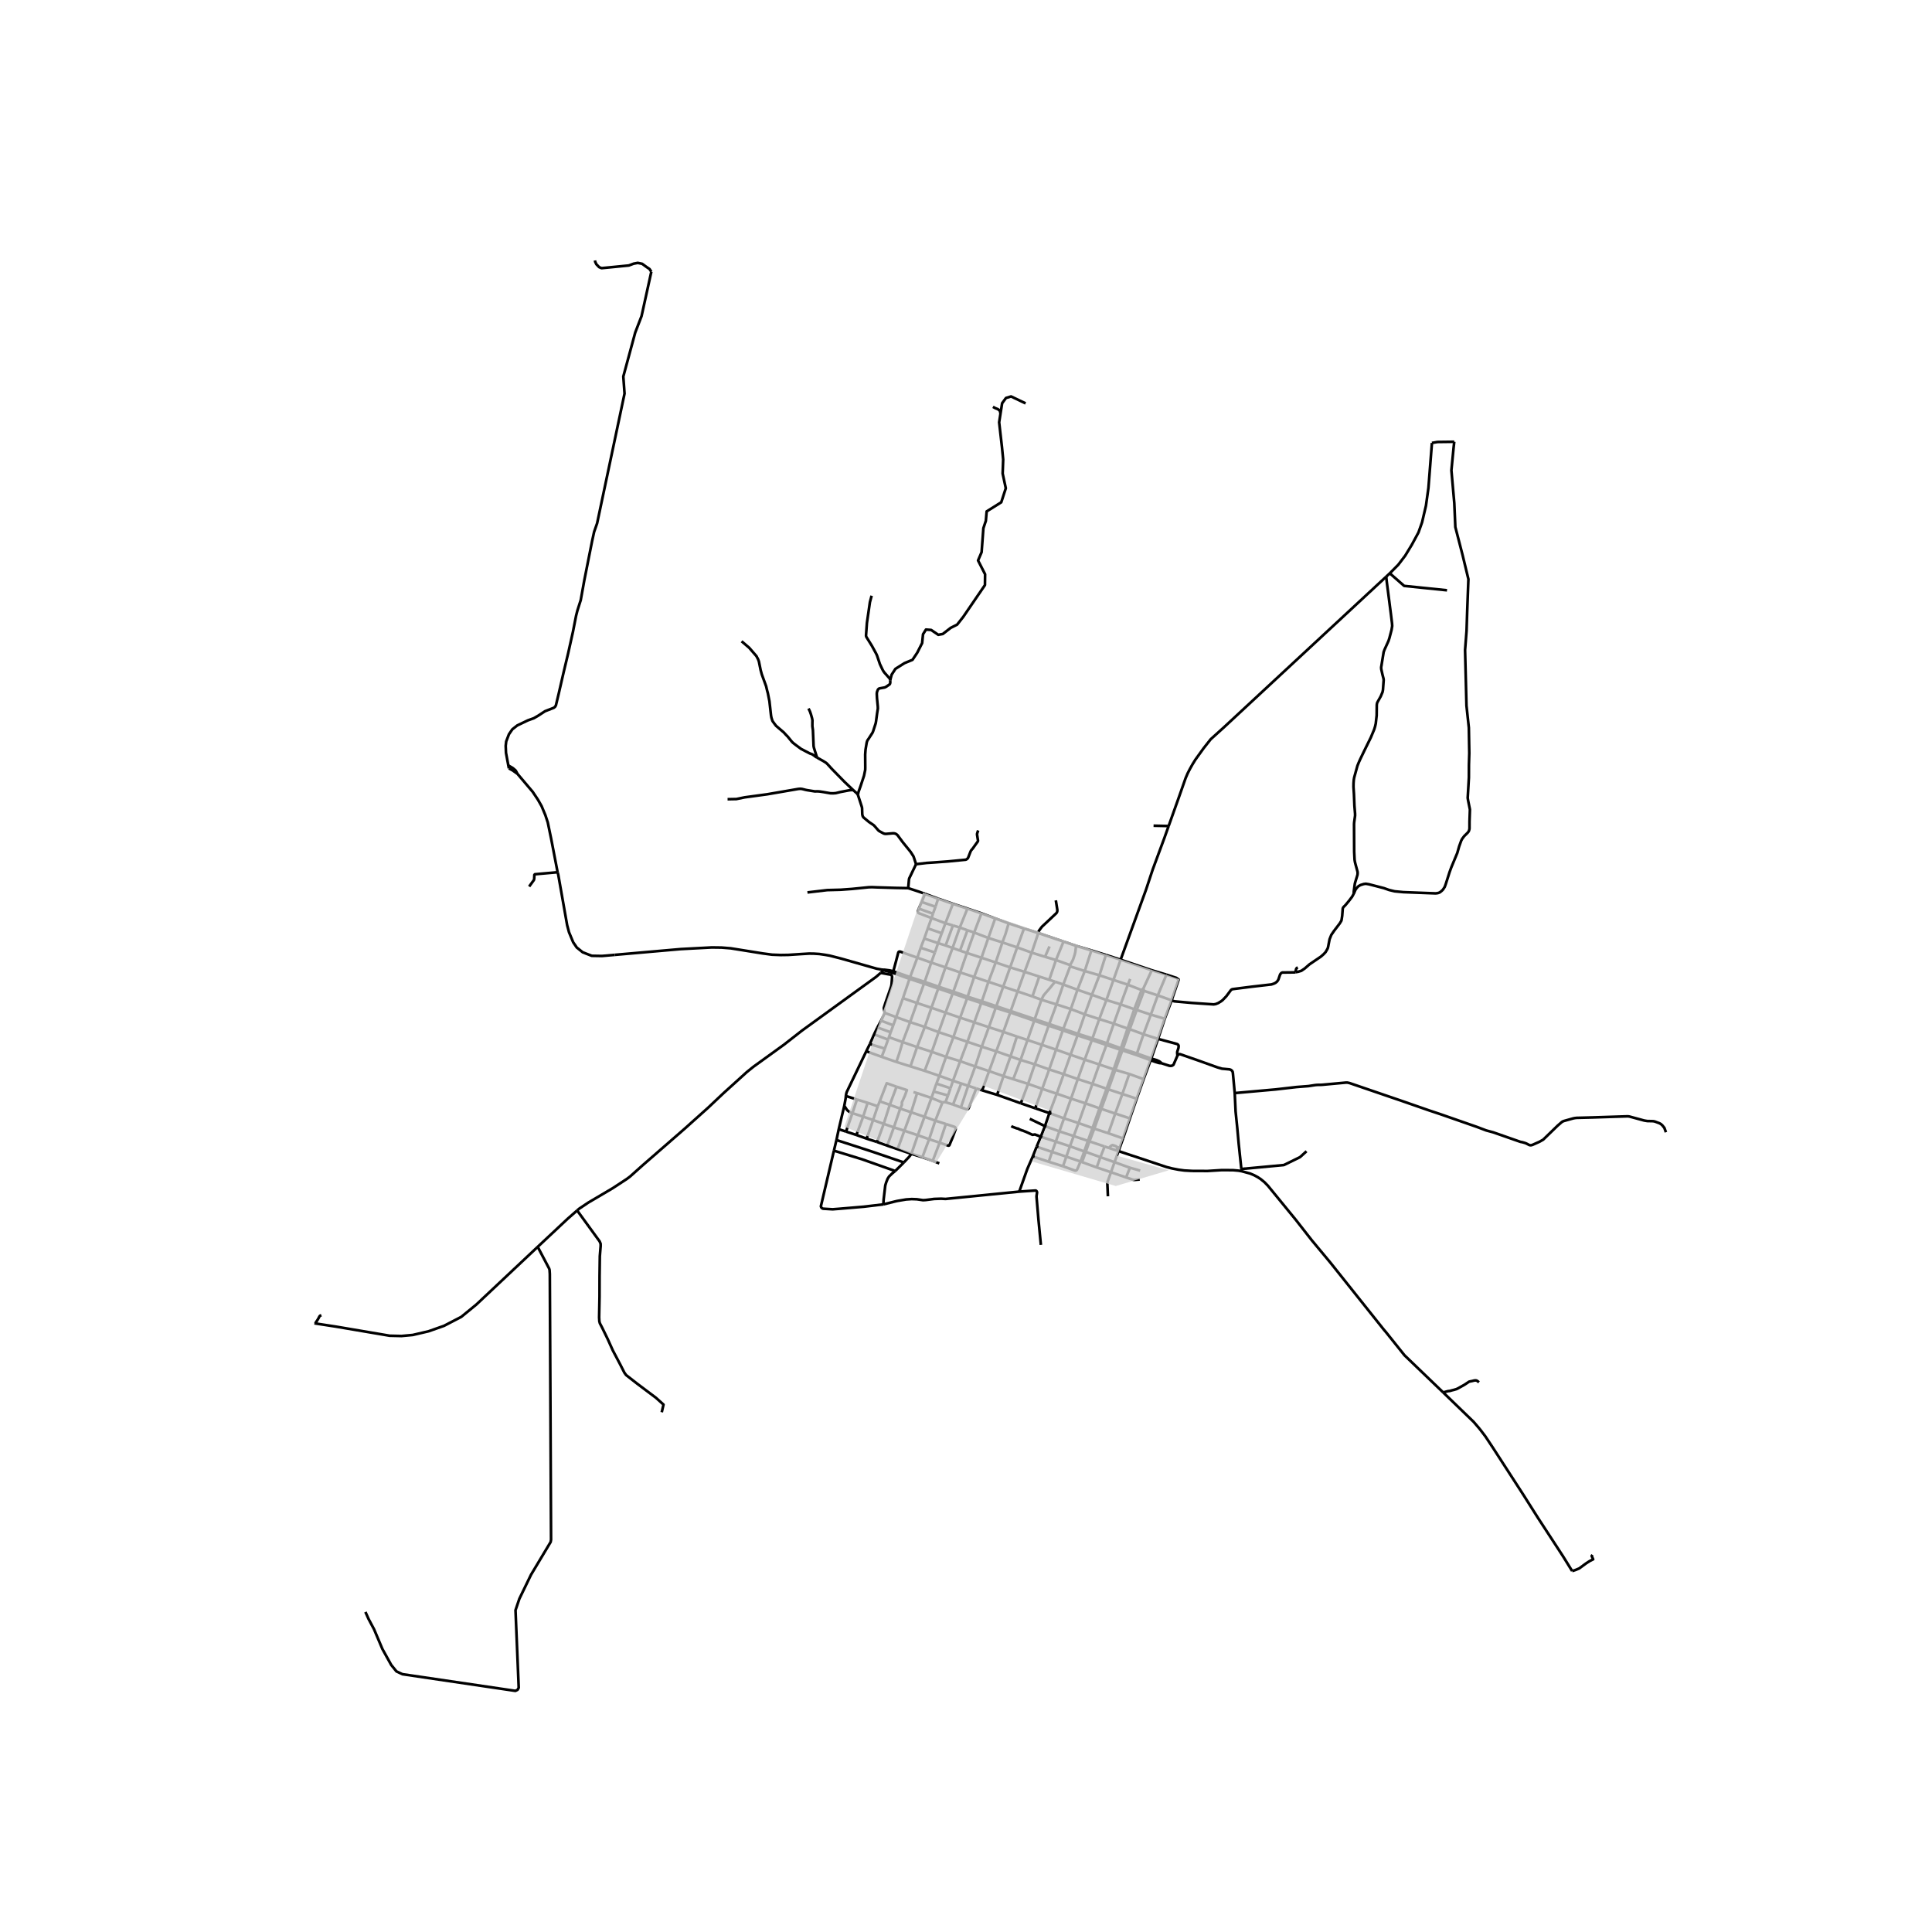 <svg xmlns="http://www.w3.org/2000/svg" width="960" height="960" viewBox="0 0 720 720"><defs><style>*{stroke-linejoin:round;stroke-linecap:butt}</style></defs><g id="figure_1"><path id="patch_1" d="M0 720h720V0H0z" style="fill:#fff"/><g id="axes_1"><path id="patch_2" d="M107.087 640.8h523.826V86.4H107.087z" style="fill:#fff"/><g id="LineCollection_1"><path d="m394.798 421.62 1.732-4.843M394.798 421.62l-1.342 3.827M394.798 421.62l-5.373-1.948M394.798 421.62l5.339 1.76M329.253 361.635l.147-.268M329.253 361.635l-1.021.913M329.253 361.635l.514.102 1.352.343 2.278.705 5.548 2.016M329.253 361.635l-.555-.28M338.945 364.8 336.5 372M338.945 364.8l.221-.669M338.945 364.8l5.403 1.784M406.898 387.615l-2.651 7.284M406.898 387.615l5.414 1.83M406.898 387.615l.216-.627M406.898 387.615l-5.328-1.753M429.044 394.47l-.246.65M429.044 394.47l2.527-7.305M429.044 394.47l-2.082-.725-3.267-1.134M432.845 396.23l-.376-.402-.44-.311-.977-.441-2.008-.606M416.851 428.984l17.913 5.946 2.021.516 2.392.464 2.185.295 3.013.17" clip-path="url(#p32fb4d4a9c)" style="fill:none;stroke:#000"/><path d="m462.7 436.47-1.188-.206-2.01-.177-4.242-.02-5.226.324-5.66-.016M462.7 436.47l-.085-.803M537.841 518.932l-14.428-13.861-6.905-8.622-.865-1.014-19.81-24.846-7.01-8.429-5.954-7.615-10.355-12.657-1.265-1.304-1.413-1.158-1.11-.732-1.38-.74-1.453-.614-3.193-.87M333.116 420.133l2.372-6.983M333.116 420.133l-2.476 6.815M333.116 420.133l3.907 1.256M333.116 420.133l-3.781-1.303M383.135 403.928l-5.523-1.752M383.135 403.928l5.272 1.85M383.135 403.928l2.5-7.29M383.135 403.928l-2.702 7.24M363.435 397.447l2.43-7.383M363.435 397.447l-2.618 7.197M363.435 397.447l-5.605-1.978M363.435 397.447l5.172 1.73M396.062 384.008l.208-.579M396.062 384.008l-2.503 7.164M396.062 384.008l5.508 1.854M396.062 384.008l-5.26-1.788M355.04 370.219l.241-.67M355.04 370.219l-2.658 7.17M355.04 370.219l5.345 1.838M355.04 370.219l-5.393-1.82M347.262 391.982l-5.494-1.771M347.262 391.982l5.303 1.874M347.262 391.982l2.545-7.331M347.262 391.982l-2.664 7.085M357.83 395.47l-5.265-1.614M357.83 395.47l-2.687 7.308M357.83 395.47l2.708-7.212M344.348 366.584l.244-.669M344.348 366.584l-2.621 7.203M344.348 366.584l5.3 1.815M349.807 384.65l2.575-7.262M349.807 384.65l-5.169-1.945M349.807 384.65l5.498 1.835M347.118 375.562l2.321-6.548.208-.615M375.892 344.108l-5.02-1.823M375.892 344.108l5.718 1.933M373.562 351.21l1.142-3.08 1.188-4.022M406.922 370.722l5.4 1.958M406.922 370.722l-5.376-1.862M406.922 370.722l2.803-7.26M406.922 370.722l-2.645 7.291M423.508 393.178l.187-.567M423.508 393.178l3.176 1.154 2.114.787M423.508 393.178l-5.243-1.732M357.684 345.658l2.855 1.023M357.684 345.658l-2.55-.772M357.684 345.658l2.84-7.04M357.684 345.658l-2.687 7.615M376.492 377.322l.176-.54M376.492 377.322l-2.568 7.226M376.492 377.322l8.93 3.087M376.492 377.322l-5.421-1.701M360.538 388.258 363.09 381M360.538 388.258l-5.233-1.773M360.538 388.258l5.327 1.806M371.597 408.023l2.38-6.99M371.597 408.023l8.836 3.145M371.597 408.023l-5.58-1.684M414.95 365.193l5.366 1.77M414.95 365.193l-5.225-1.732M414.95 365.193l2.673-7.535M414.95 365.193l-2.628 7.487M421.074 416.787l-5.46-1.799M421.074 416.787l2.531-7.334M421.074 416.787l-2.54 7.465M393.56 391.172l-2.561 7.362M393.56 391.172l-5.266-1.798M393.56 391.172l5.397 1.916M396.258 366.9l2.547-6.763M396.258 366.9l-2.534 7.412M396.258 366.9l5.288 1.96M396.258 366.9l-3.052-1.051M373.976 401.032l-5.369-1.855M373.976 401.032l3.636 1.144M373.976 401.032l2.615-7.357M355.305 386.485l2.512-7.227M355.305 386.485l-2.74 7.371M412.312 389.446l5.222 1.76M409.664 396.692l2.305-6.27.343-.976M417.623 357.658l-5.484-1.778M417.623 357.658l11.612 3.925M435.518 307.833l-1.579 4.432-4.36 11.79-2.466 7.442-9.49 26.161M376.591 393.675l2.378-7.39M376.591 393.675l-5.306-1.87M376.591 393.675l3.744 1.336M355.11 336.826l-2.782 7.238M355.11 336.826l-5.486-1.908M355.11 336.826l5.414 1.792M404.255 361.873l2.47-7.674M404.255 361.873l-2.709 6.987M404.255 361.873l5.47 1.588M404.255 361.873l-5.45-1.736M401.546 368.86l-2.48 7.185M396.53 416.777l2.618-7.357M396.53 416.777l5.411 1.75M396.53 416.777l-5.445-1.958M415.07 381.483l5.155 1.816M415.07 381.483l-5.413-1.705M415.07 381.483l-2.541 7.32M415.07 381.483l2.56-7.17M352.565 393.856l-2.481 7.073M418.265 391.446l.213-.556M418.265 391.446l-2.607 7.271M418.265 391.446l-.731-.24M342.036 423.064l2.503-6.861M342.036 423.064l-2.39 6.94M342.036 423.064l4.226 1.483M342.036 423.064l-5.013-1.675M365.75 340.372l-2.703 7.162M365.75 340.372l-5.226-1.754M365.75 340.372l5.122 1.913M373.924 384.548l-2.64 7.258M373.924 384.548l-5.41-1.736M373.924 384.548l5.045 1.737M401.668 402.128l2.579-7.23M401.668 402.128l-2.52 7.292M401.668 402.128l-5.266-1.803M401.668 402.128l5.448 1.79M339.18 380.926l2.547-7.14M339.18 380.926l-2.808 7.422M339.18 380.926l-5.198-1.879M339.18 380.926l5.458 1.779M423.623 376.385l5.253 1.738M423.623 376.385l-.905-.272M423.623 376.385l1.597-4.21 1.082-2.921M423.623 376.385l-2.612 7.165M373.562 351.21l5.506 1.856M373.562 351.21l-5.25-1.658M373.562 351.21l-2.488 7.468M388.294 389.374l2.509-7.154M388.294 389.374l-2.658 7.264M388.294 389.374l-5.371-1.787M300.91 332.584l7.365-.867 5.03-.134 4.238-.307 6.247-.63 1.315-.024 1.714.071 6.933.205 4.712.087M344.723 333.107l-2.307-.827-3.952-1.295" clip-path="url(#p32fb4d4a9c)" style="fill:none;stroke:#000"/><path d="m341.383 322.058-2.531 5.269-.094.327-.04.386-.254 2.945M365.865 390.064l2.649-7.252M365.865 390.064l5.42 1.742M431.471 370.946l5.161 1.855M431.471 370.946l-5.169-1.692M431.471 370.946l-2.595 7.177M431.471 370.946l3.217-7.72M413.061 405.96l2.597-7.243M418.27 407.694l-4.31-1.427-.899-.306M413.061 405.96l-2.638 7.285M339.293 397.4l2.475-7.189M339.293 397.4l5.305 1.667M339.293 397.4l-5.244-1.65M385.636 396.638l-5.301-1.627M385.636 396.638l5.363 1.896M368.312 349.552l-5.265-2.018M368.312 349.552l2.56-7.267M368.312 349.552l-2.544 7.364M398.957 393.088l2.613-7.226M398.957 393.088l-2.555 7.237M398.957 393.088l5.29 1.81M409.664 396.692l-5.417-1.793M409.664 396.692l5.372 1.817M409.664 396.692l-2.548 7.227M412.322 372.68l5.308 1.632M412.322 372.68l-2.665 7.098M344.638 382.705l2.48-7.143M344.638 382.705l-2.87 7.506M390.803 382.22l.225-.602M390.803 382.22l-5.382-1.811M418.534 424.252l-5.477-1.92M418.534 424.252l-1.23 3.458M360.817 404.644l-2.719 8.064M360.817 404.644l3 1M360.817 404.644l-2.598-.86M384.486 355.02l4.954 1.547M384.486 355.02l-5.418-1.954M384.486 355.02l2.461-7.293M384.486 355.02l-2.656 7.164M401.57 385.862l.208-.578M379.068 353.066l2.542-7.025M379.068 353.066l-2.622 7.443M399.148 409.42l-5.338-1.833M399.148 409.42l5.385 1.772M390.999 398.534l-2.592 7.243M390.999 398.534l5.403 1.79M355.143 402.778l-.926 2.775M355.143 402.778l3.076 1.005M355.143 402.778l-5.06-1.849M363.047 347.534l-2.508-.853M363.047 347.534l-2.71 7.607M360.385 372.057l5.288 1.757M357.817 379.258l2.242-6.263.326-.938M365.673 373.814l-2.583 7.185M365.673 373.814l.24-.662M365.673 373.814l5.398 1.807M378.97 386.285l3.953 1.302M371.07 375.62l.229-.641M371.07 375.62l-2.556 7.192M322.838 391.775l5.737 2.075M322.838 391.775l1.33-2.68M315.21 408.431l.218-1.066.155-.473 7.255-15.117M399.067 376.045l-2.797 7.384M399.067 376.045l5.21 1.968M399.067 376.045l-5.343-1.733M363.033 364.087l5.327 1.812M363.033 364.087l-5.2-1.686M363.033 364.087l2.735-7.171M363.033 364.087l-2.427 7.34M357.833 362.401l2.505-7.26M357.833 362.401l-2.552 7.148M357.833 362.401l-5.48-1.897M315.21 408.431l4.153 1.335M314.645 412.088l.53-2.889.036-.768M352.353 360.504l-5.304-1.778M352.353 360.504l2.644-7.23M352.353 360.504l-2.485 7.23M341.727 373.787 336.5 372M341.727 373.787l5.391 1.775M328.575 393.85l1.18-3.07M328.575 393.85l5.474 1.9M409.657 379.778l-5.38-1.765M409.657 379.778l-2.543 7.21M393.724 374.312l-2.696 7.306M393.724 374.312l-5.619-1.732M357.817 379.258l-5.435-1.87M357.817 379.258l5.273 1.741M347.049 358.726l1.35-3.767M347.049 358.726l-2.457 7.189M347.049 358.726l-5.188-1.832M363.09 381l5.424 1.812M404.277 378.013l-2.499 7.27M331.276 386.54l5.096 1.808M331.276 386.54l-.32.885M331.276 386.54l.645-1.841M352.382 377.388l-5.264-1.826M341.768 390.211l-5.396-1.863M350.084 400.93l-5.486-1.863M350.084 400.93l-1.112 2.89M312.574 420.817l2.71.886M312.574 420.817l2.071-8.729M312.574 420.817l-.853 4.045M368.36 365.899l-2.447 7.253M368.36 365.899l2.714-7.22M368.36 365.899l5.514 1.812M317.67 414.839l-.51-.166-.736-.386-.538-.418-.311-.33-.93-1.45M373.874 367.71l2.572-7.201M373.874 367.71l-2.575 7.269M373.874 367.71l5.36 1.766M336.5 372l-2.518 7.047M379.234 369.476l2.596-7.292M379.234 369.476l-2.566 7.306M379.234 369.476l5.516 1.857M333.982 379.047l-1.095 3.054M333.982 379.047l-4.238-1.553M334.049 395.75l1.23-3.647 1.093-3.755M329.744 377.494l-1.385 2.883M328.232 362.548l2.417.473 1.184.189.253.098.22.213.103.26.053.303-.204 2.725-.139.755-.874 2.544-1.298 3.702-.572 1.81.025.308.074.315.27 1.25M341.86 356.894l-2.694 7.237M341.86 356.894l1.259-3.693M332.915 361.961l1.041-3.87.8-3.079.119-.232.175-.134.258-.04.355.099 6.198 2.19M349.624 334.918l-1.001 3.013M349.624 334.918l-4.9-1.81M376.446 360.509l5.384 1.675M376.446 360.509l-5.372-1.83M398.799 359.665l-5.27-1.888M401.016 352.497l-.288 2.334-.26 1.047-.523 1.591-.237.535-.91 1.661M398.805 360.137l-.024-.254.018-.218M360.338 355.141l5.43 1.775M360.338 355.141l-2.572-.867M407.815 420.615l2.608-7.37M407.815 420.615l5.242 1.717M407.815 420.615l-.663-.23M407.815 420.615l-1.806 4.73M322.98 424.342l2.394-6.937M322.98 424.342l3.887 1.245M322.98 424.342l-3.818-1.369M410.423 413.245l-.665-.212M410.423 413.245l5.191 1.743M371.074 358.678l-5.306-1.762M389.425 419.672l1.66-4.853M389.425 419.672l-5.655-2.714M389.425 419.672l-1.542 3.949M401.016 352.497l-4.68-1.587M401.016 352.497l5.71 1.702M393.81 407.587l-5.403-1.81M393.81 407.587l2.592-7.262M393.81 407.587l-2.725 7.232M436.632 372.801l-2.572 6.865M482.76 362.318l-.377.061-4.491.047-.343.154-.249.236-.245.358-.65 1.903-.444.685-.612.503-.642.316-.878.29-7.39.851-7.055.898-.355.118-.286.217-1.751 2.343-1.344 1.405-.583.453-1.107.67-.89.353-.763.127-8.044-.544-6.25-.559-.307-.031-.233-.051-.839-.32" clip-path="url(#p32fb4d4a9c)" style="fill:none;stroke:#000"/><path d="m434.688 363.226 3.694 1.197.872.625-2.622 7.753M330.64 426.948l3.868 1.314M330.64 426.948l-3.773-1.361M339.646 430.004l4.093 1.249M339.646 430.004l-5.138-1.742M336.845 433.211l.752-.813 1.087-1.157.482-.567.48-.67M358.098 412.708l-2.93-1.081M363.816 405.644l-2.867 7.434-.143.145-.155.122-.18.057-.208-.001-2.165-.693M329.196 448.84l4.442-1.11.76-.173 3.266-.552 2.09-.141 1.952.07 2.278.336.996-.06 3.152-.401 2.589-.087 1.666.087 27.461-2.732M387.908 463.928l-.898-9.308-.727-8.59.004-.331.18-1.217.004-.217-.114-.25-.09-.161-.173-.138-.188-.043-6.058.404" clip-path="url(#p32fb4d4a9c)" style="fill:none;stroke:#000"/><path d="m384.894 430.965-1.975 4.512-.286.764-2.785 7.836M406.01 425.345l-.57-.189M406.01 425.345l5.644 1.926M406.01 425.345l-1.402 3.927M384.894 430.965l5.927 1.983M384.894 430.965l1.443-3.636M381.83 362.184l5.47 1.754M390.821 432.948l5.317 1.668M390.821 432.948l1.25-3.66M333.613 436.406l-1.053.843-1.209 1.165-.546.843-.556 1.402-.335 1.134-.604 5.173-.114 1.875M310.782 428.817l-4.871 20.748.146.393.323.343.372.15 3.548.216 2.27-.173 9.325-.788 7.3-.865M363.816 405.644l2.2.695M352.347 410.748l.943-2.505M352.347 410.748l2.821.879M351.215 410.86l.392-.082.274-.051.466.02M344.45 349.767l-1.331 3.434M344.45 349.767l1.322-3.78M344.45 349.767l5.158 1.708M391.085 414.819l-5.282-1.79M349.608 351.475l1.347-3.699M349.608 351.475l-1.209 3.484M349.608 351.475l2.797.88M354.997 353.273l2.769 1.001M354.997 353.273l-2.592-.917M330.957 387.425l-1.202 3.356M330.957 387.425l-5.21-1.96M401.941 418.527l-1.804 4.853M401.941 418.527l2.592-7.335M401.941 418.527l5.211 1.858M415.614 414.988l2.656-7.294M415.614 414.988l-2.557 7.344M382.923 387.587l2.498-7.178M382.923 387.587l-2.588 7.424M347.156 342.136l5.172 1.928M347.156 342.136l-1.384 3.851M347.156 342.136l.523-1.622M342.43 338.621l-.377 1.02.004.211.036.138.095.157.139.139 4.83 1.85M415.352 433.11l1.5-4.126M415.352 433.11l-1.32 3.744M415.352 433.11l5.73 2.071M415.352 433.11l-5.267-1.87M348.566 417.632l-4.027-1.43M348.566 417.632l3.938 1.248M348.566 417.632l2.65-6.771M348.566 417.632l-2.304 6.915M341.782 407.386l-2.228 7.115M341.782 407.386l5.343 1.788M341.782 407.386l-1.369-.407M393.529 357.777l-4.089-1.21M393.529 357.777l-2.507 7.35M393.529 357.777l2.807-6.867M325.748 385.465l1.246-2.568M325.748 385.465l-1.58 3.63M421.082 435.181l-1.424 3.61M424.912 436.264l-1.572-.456-2.258-.627M329.335 418.83l-3.961-1.425M329.335 418.83l2.262-7.095M329.335 418.83l-2.468 6.757M434.06 379.666l-5.184-1.543M434.06 379.666l-2.489 7.5M366.016 406.339l2.591-7.162M324.168 389.094l5.587 1.687M368.607 399.177l2.678-7.371M331.921 384.699l.966-2.598M331.921 384.699l-4.927-1.802M438.798 393.41l.492-.511.19-.054h.22l.241.067 6.337 2.207 7.418 2.658 1.69.492 2.806.252.498.17.388.291.273.385.107.524.69 7.466M462.615 435.667l-.977-9.277-.572-6.307-.593-5.821-.325-6.905" clip-path="url(#p32fb4d4a9c)" style="fill:none;stroke:#000"/><path d="m620.84 421.957-.572-1.623-.747-.93-.519-.475-.551-.32-1.262-.475-.526-.19-.552-.106-.543-.024-1.694-.035-1.143-.193-5.45-1.48-.487-.075h-.653l-12.502.406-6.055.157-.67.075-.628.122-3.397.949-.425.157-.363.2-1.617 1.402-5.373 5.206-1.364.779-2.6 1.158-.458.141-.4.02-.412-.106-1.058-.551-.506-.197-.923-.268-.755-.142-10.13-3.543-.38-.106-2.237-.603-3.495-1.323-13.593-4.74-4.16-1.386-10.077-3.504-19.61-6.706-.445-.099-.388-.082-.433-.008-9.109.839-1.694.027-.743.067-2.482.382-4.496.35-7.766.89-15.25 1.363M431.571 387.165l-5.42-1.73M438.798 393.41l-.098-1.078.032-.386.107-.339.343-1.087.077-.724-.094-.276-.2-.264-.302-.185-7.092-1.906M414.031 436.854l5.627 1.937M414.031 436.854l-5.332-1.801M412.889 445.823l-.206-4.692.017-.381.057-.351 1.274-3.545M410.085 431.24l-5.477-1.968M410.085 431.24l1.569-3.97M410.085 431.24l-1.386 3.813M344.723 333.107l-1.238 3.028M352.328 344.064l2.805.822M352.328 344.064l-1.373 3.712M432.845 396.23l2.948.956.457.04.423-.044.247-.11.404-.267 1.474-3.395M408.699 435.053l-5.49-1.974M326.994 382.897l1.365-2.52M423.605 409.453l2.577-7.286M423.605 409.453l-5.335-1.759M318.009 294.487l-.47-.06-.49.024-.658.09-3.143.599-1.776.433-.903.071-1.118-.016-2.728-.477-1.204-.18-.833-.067-.98.027-1.05-.157-1.85-.3-.562-.113-1.372-.347-.686-.059-.735.066-11.55 1.988-8.404 1.143-3.07.63-3.282.063M364.521 309.47l-.383 1.212-.025.354.057.324.294 1.858-.006.156-.052.19-.093.141-.73 1.002-1.046 1.476-.625.74-.106.178-.224.52-.785 2.015-.142.239-.252.228-.285.195-.26.094-6.736.654-5.329.386-2.502.165-3.908.46M319.72 296.235l.179.531 1.278 3.946.09.437.073 2.323.078.374.11.379.286.42 2.046 1.698 1.449.977.33.24.319.328 1.36 1.561.363.288 1.617.879.482.13.49.01 2.543-.215.42.023.495.13.343.197.412.343 1.943 2.622 2.912 3.591 1.077 1.673.172.465.122.378.674 2.095M412.139 355.88l-5.414-1.681M412.139 355.88l-2.414 7.581M388.407 405.777l-2.604 7.252M337.023 421.389l-2.515 6.873M337.023 421.389l2.531-6.888M420.316 366.962l5.115 2.016M420.316 366.962l-2.686 7.35M420.316 366.962l.872-2.134M388.105 372.58l-2.491 7.226M388.105 372.58l-3.355-1.247M393.206 365.849l-1.999 2.44-1.739 2-.596.749-.767 1.542M387.3 363.938l3.722 1.19M387.3 363.938l-2.55 7.395M385.421 380.409l.193-.603M404.533 411.192l5.225 1.841M404.533 411.192l2.583-7.273M387.883 423.62l5.573 1.827M387.883 423.62l-1.546 3.709M376.899 419.629l.366.27 1.608.598.402.084.28.076.27.193.585.237.445.176.437.118.35.152.733.278 2.41 1.103.892-.135 2.206.842M428.876 378.123l-2.726 7.312M407.116 403.919l5.28 1.813M386.947 347.727l-5.337-1.686M386.947 347.727l9.389 3.183M393.477 335.537l.555 3.52-.007.456-.058.268-.139.307-.187.26-4.059 3.82-1.282 1.197-1.017 1.362-.114.185-.094.197-.128.618M393.456 425.447l5.28 1.73M393.456 425.447l-1.385 3.84M418.27 407.694l2.571-7.456M377.612 402.176l2.723-7.165M400.137 423.38l-1.4 3.796M400.137 423.38l5.304 1.776M426.15 385.435l-2.455 7.176M426.15 385.435l-5.139-1.885M411.654 427.27l1.709.564M417.63 374.312l5.088 1.8M420.841 400.238l-5.183-1.52M420.841 400.238l5.34 1.929M426.182 402.167l2.616-7.048M325.374 417.405l1.73-5.142M325.374 417.405l-3.7-1.26M386.337 427.329l5.734 1.959M428.798 395.12l1.822.637 1.192.37.486.08.547.023M415.658 398.717l-.622-.208M402.68 432.863l-5.288-1.812M402.68 432.863l.528.216M396.138 434.616l4.48 1.629.292-.014.254-.11.2-.189.12-.246 1.197-2.823M404.082 429.108l-.887 2.408-.514 1.347M416.851 428.984l-.69-.228M416.851 428.984l.453-1.274M344.54 416.203l2.585-7.029M344.54 416.203l-4.986-1.702M404.608 429.272l-.526-.164M403.208 433.079l.436-1.106.964-2.701M397.392 431.051l1.345-3.875M397.392 431.051l-5.321-1.763M396.138 434.616l.588-1.645.666-1.92M398.737 427.176l5.345 1.932M421.011 383.55l-.786-.25M421.011 383.55l-2.533 7.34M339.554 414.5l-4.066-1.35M328.36 380.377l4.527 1.724M391.022 365.128l2.184.72M385.803 413.03l-5.37-1.862M319.72 296.235l-.307-.497-1.404-1.251M304.477 282.326l2.369 1.32 1.045.661.359.33 1.83 1.994 4.711 4.812 3.218 3.044M424.746 439.55l-1.9.164-.441-.04-.4-.094-2.347-.789M389.44 356.567l1.689-3.85M357.766 354.274l2.773-7.593M352.405 352.356l2.728-7.47M345.772 345.987l5.183 1.79M342.43 338.621l1.055-2.486M342.43 338.621l5.25 1.893M347.68 340.514l.943-2.583M343.485 336.135l5.138 1.796M343.119 353.2l5.28 1.76M358.219 403.783l-3.05 7.844M348.972 403.82l-1.019 2.955M348.972 403.82l5.245 1.733M354.217 405.553l-.927 2.69M347.953 406.775l-.828 2.4M347.953 406.775l5.337 1.468M347.125 409.174l4.09 1.687M347.598 432.597l2.449.967M347.598 432.597l-3.859-1.344M347.598 432.597l2.584-6.759M352.504 418.88l-2.322 6.958M350.182 425.838l3.115 1.087.186.036.17-.036.142-.116 1.123-2.68 1.225-3.294-.016-.308-.053-.22-.11-.193-.205-.154-3.255-1.08M321.675 416.145l-4.005-1.306M321.675 416.145l-2.513 6.828M321.675 416.145l1.655-5.159M319.162 422.973l-3.878-1.27M517.938 213.657l-1.332 1.236M539.263 219.986l-15.973-1.638-5.352-4.691M533.643 165.069l-1.305 16.734-.929 6.67-1.445 6.174-1.342 3.783-2.477 4.58-2.478 4.082-2.58 3.385-3.15 3.18M533.643 165.069l2.042-.358 6.272-.078" clip-path="url(#p32fb4d4a9c)" style="fill:none;stroke:#000"/><path d="m504.508 333.052.67-1.547.613-.796.51-.48.735-.406 1.2-.374.764-.094 1.16.188 5.585 1.442 1.915.681 2.086.5 3.23.311 9.39.365 2.666.094.81-.104.647-.225.437-.311.408-.344.43-.429.641-1 .4-1.098 1.4-4.386.654-1.791 2.23-5.368.685-2.413.796-2.21.364-.677.388-.516.343-.465 1.094-1.07.371-.402.299-.492.155-.536.053-.366.005-2.581.142-4.133.008-.33-.057-.323-.625-3.088-.139-.905.441-7.593.017-4.772.134-4.308-.167-9.49-.882-8.222-.523-20.73.555-7.15.23-7.151.456-12.13-2.156-8.915-2.71-10.491-.392-8.916-1.078-12.223.816-8.4.245-2.25M332.915 361.961l-1.372-.322-1.445-.193-.698-.079M339.166 364.131l-3.895-1.362-2.356-.808M207.802 325.055l-2.392-12.42-1.275-6.142-.882-2.678-1.404-3.371-1.356-2.392-1.97-2.954-4.089-4.83-1.584-1.873M189.645 286.346l1.425.773 1.78 1.276M189.446 285.275l1.648.946 1.021.866.221.339.514.969M418.478 390.89l-.748-.24M418.478 390.89l5.217 1.721M412.529 388.804l-5.415-1.816M412.529 388.804l5.2 1.846M407.114 386.988l-5.336-1.704M401.778 385.284l-5.508-1.855M396.27 383.43l-5.242-1.812M385.614 379.806l-8.946-3.024M385.614 379.806l5.414 1.812M339.166 364.131l5.426 1.784M344.592 365.915l5.276 1.82M349.868 367.734l5.413 1.815M355.281 369.55l5.325 1.877M360.606 371.427l5.307 1.725M365.913 373.152l5.386 1.827M371.299 374.979l5.37 1.803M343.74 431.253l2.522-6.706M350.182 425.838l-3.92-1.291M336.845 433.211l-3.232 3.195M311.72 424.862l12.715 4.119 12.41 4.23M311.72 424.862l-.938 3.955M310.782 428.817l10.452 3.203 12.38 4.386M425.43 368.978l.872.276M425.43 368.978l-.213.568-.473 1.216-2.026 5.35M425.43 368.978l.682-.624M422.718 376.113l-2.493 7.186M420.225 383.3l-2.495 7.35M417.73 390.65l-.196.555M417.534 391.205l-2.498 7.304M415.036 398.509l-2.64 7.223M412.395 405.732l-2.637 7.301M409.758 413.033l-2.606 7.352M407.152 420.385l-1.711 4.771M405.44 425.156l-1.358 3.952M117.16 493.157l.374.058M215.084 451.102l.712-.624 3.43-2.3 9.08-5.354 5.324-3.488 1.156-.866 4.757-4.245 15.45-13.45.791-.7 2.123-1.914 5.954-5.324 4.883-4.614.947-.89 8.599-7.784 2.506-2.02 11.294-8.158 6.778-5.292 27.633-20.035 1.731-1.496M537.841 518.932l11.347 10.958 2.228 2.602M585.9 585.488l-3.383-5.465-9.366-14.361-5.438-8.595-11.559-17.858-2.633-3.96-2.105-2.757M329.4 361.367l-.702-.012M229.096 355.849l24.55-2.15 11.619-.618 3.642.049 3.407.274 11.985 1.92 3.428.456 3.246.126 2.787-.04 4.997-.327 2.76-.165 1.72.02 2.09.13 2.319.338 1.544.276 4.278 1.09 11.996 3.418 1.278.359 1.956.35M331.74 253.522l.044.787-.07.384-.095.236-.129.144-1.2.835-.564.283-1.976.354-.285.139-.286.303-.327.81-.078.41-.024.41.077 1.583.303 3.11.024.733-.302 1.93-.392 2.96-.122.647-.964 2.977-.212.496-1.503 2.324-.326.452-.221.48-.13.489-.417 2.524-.098 1.268-.04.598.032 4.891-.025.835-.44 2.158-1.25 3.788-.8 2.253-.094.373-.13.749M434.688 363.226l-5.453-1.643M426.112 368.354l3.123-6.77M426.112 368.354l.19.9M317.67 414.839l1.693-5.073M317.67 414.839l-2.386 6.864M335.488 413.15l-3.89-1.415M334.121 404.994l3.856 1.248-.776 2.137-1.11 2.469.028.887-.631 1.415M482.76 362.318l.995-.164 1.23-.37 1.281-.881 1.756-1.528 4.246-2.883 1.012-.89.74-.799.771-1.35.172-.638.53-2.78.646-1.623 1.02-1.496 2.107-2.764.58-.953.11-.303.24-1.579.205-2.709.09-.284.172-.263.774-.792 1.324-1.59 1.127-1.497.62-1.13" clip-path="url(#p32fb4d4a9c)" style="fill:none;stroke:#000"/><path d="m516.606 214.893.192 1.86 1.554 12.11.414 3.425.065.985-.236 1.456-.792 3.033-.343 1.07-1.495 3.3-.318.86-.825 5.095-.106.59.033.678.44 1.977.41 1.598.056.497-.261 3.67-.155.795-.653 1.568-1.331 2.386-.115.433-.057.449-.041 3.867-.335 3.063-.261 1.119-.319 1.055-1.241 2.97-2.482 5.047-1.495 3.108-.55 1.228-.495 1.233-1.184 4.292-.155.855-.102 1.326-.02 1.386.171 2.584.183 4.445.234 2.902.008.776-.339 2.47-.045.676.024 5.214.025 5.087.147 2.97.122.763.172.717.808 2.984.04.505-.056.653-.915 3.008-.098.465-.371 2.764-.005.792M331.74 253.522l-.074-.386-.086-.245-1.96-2.205-.392-.535-.391-.71-.907-1.921-1.11-3.276-.336-.717-1.567-2.86-2.034-3.276-.122-.346-.016-.291.326-4.584 1.12-7.758.636-2.402" clip-path="url(#p32fb4d4a9c)" style="fill:none;stroke:#000"/><path d="m372.86 154.13-.508 3.256 1.046 9.2.457 4.663-.196 5.23 1.176 5.481-1.7 5.23-5.433 3.4-.306 3.513-.917 2.752-.662 8.92-1.325 3.096 2.624 5.135-.05 4.03-2.319 3.391-5.757 8.428-2.294 2.924-2.394 1.204-2.955 2.285-1.682.295-2.65-1.793-1.936-.148-1.095 1.745-.331 3.292-1.835 3.612-1.758 2.63-2.98 1.228-3.389 2.138-1.4 2.162-.552 2.093M304.477 282.326l-.473-.263-.535-.426-.824-.55-.356-.13-.47-.155-3.253-1.685-1.805-1.33-1.094-.843-.498-.457-1.674-2.048-.531-.527-.866-.953-2.066-1.765-.824-.709-.466-.606-.719-.976-.18-.316-.359-1.133-.146-.788-.596-5.348-.6-3.032-.242-.874-.391-1.662-1.618-4.458-.424-1.559-.645-3.19-.278-.771-.637-1.245-.547-.63-2.164-2.497-2.834-2.417M435.518 307.833l3.982-11.177 2.336-6.647.776-1.819.848-1.65.964-1.72 1.03-1.67 3.119-4.332 2.629-3.328 4.851-4.38 60.553-56.217M215.084 451.102l8.388 11.535.36.866.016.834-.31 3.796-.099 7.433-.016 7.685-.147 7.686.082 1.472.204.764.833 1.599 2.074 4.251 1.903 4.23 2.874 5.456 1.445 2.85.662.906 4.23 3.291 6.851 5.142 2.834 2.551-.654 2.859M200.387 464.66l11.163-10.465 3.534-3.093M207.802 325.055l-8.46.755-.196.206-.073 1.543-.131.433-1.748 2.394M229.096 355.849l-4.768.417-3.806-.068-3.353-1.302-2.223-1.777-1.337-1.956-1.558-3.754-.694-2.62-3.322-18.85-.233-.884M189.446 285.275l.2 1.07M242.726 101.28l-3.64 16.535-2.353 6.112-4.442 16.383.458 6.365-10.224 48.36-1.11 3.166-.768 3.512-1.323 6.633-1.568 7.907-1.339 7.419-1.225 3.827-.506 2.001-1.16 5.923-1.764 7.923-1.763 7.403-1.731 7.53-1.095 4.583-.302.52-.49.393-3.274 1.277-2.556 1.677-1.61.93-2.245.81-3.928 1.883-1.829 1.44-1.265 1.836-1.03 2.686-.179 1.638.106 2.614.875 4.709M200.387 464.66l4.263 8.095.155.516.098 1.54.457 99.007-.159.851-7.305 12.189-4.343 8.96-1.438 4.252 1.192 28.911-.432.771-.809.386-42.087-6.211-2.237-1.048-1.944-2.401-3.282-5.921-3.12-7.37-2.057-3.858-1.16-2.598M117.534 493.215l7.621 1.17 20.047 3.402 4.418.103 4.198-.386 5.928-1.386 5.716-2.016 6.435-3.338 5.617-4.6 22.873-21.505M372.86 154.13l.603-3.864 1.437-1.953 1.895-.567 5.422 2.583M334.121 404.994l-2.524 6.741M327.852 410.432l2.608-6.741 3.661 1.303M327.103 412.263l.749-1.831M327.103 412.263l-3.773-1.277M323.33 410.986l-3.967-1.22M327.852 410.432l3.745 1.303M304.477 282.326l-1.155-3.664-.124-.611-.117-2.864-.13-3.11-.205-1.45.006-1.456.025-.693-.148-.81-.422-1.483-.342-.992-.544-1.155M486.895 429.036l-2.285 2.077-.247.174-5.754 2.822-.263.08-13.595 1.267-.395.048-.427.016-1.314.147M429.897 307.717l5.621.116M537.841 518.932l.876-.262.49-.126.482-.118.628-.063.72-.213.996-.244.269-.095.392-.102.277-.118.376-.189 1.42-.787 1.022-.575.776-.512.946-.63.54-.118.62-.126.678-.173.482-.055.408.047.367.197.27.22.31.252M242.726 101.28l-.656-1.018-1.163-.79-1.595-1.163-1.638-.333-1.551.291-1.768.666-6.723.665-3.449.332-.904-.374-1.035-1.081-.431-.915-.086-.498M372.86 154.13l-.108-.548-.2-.577-.689-.525-.998-.403-.834-.455M585.9 585.488l1.2-.383 1.445-.611 2.449-1.804 1.388-.905 1.347-.678-.551-1.232.286-.433M482.76 362.318l.164-.71.102-.491.245-.375.388-.196M117.534 493.215l.231-.494.47-.67.469-.787.286-.57.266-.355.51-.197M416.16 428.756l-2.797-.922M416.293 427.516l.033.59-.165.65M417.304 427.71l-1.011-.194M413.363 427.834l.39-.578.531-.401.37-.11.914.292.496.227.229.252" clip-path="url(#p32fb4d4a9c)" style="fill:none;stroke:#000"/></g><path id="PatchCollection_1" d="m343.989 332.651-29.305 87.262 33.96 13.744 17.738-29.095 25.774 9.65-7.278 18.713 30.928 9.065 19.71-5.848-19.103-5.41 23.172-65.79z" clip-path="url(#p32fb4d4a9c)" style="fill:#d3d3d3;fill-opacity:.8"/><path id="PatchCollection_2" d="m414.545 427.02.192-.484.898.33-.192.485z" clip-path="url(#p32fb4d4a9c)" style="fill:#a9a9a9;fill-opacity:.8"/></g></g><defs><clipPath id="p32fb4d4a9c"><path d="M107.087 86.4h523.826v554.4H107.087z"/></clipPath></defs></svg>